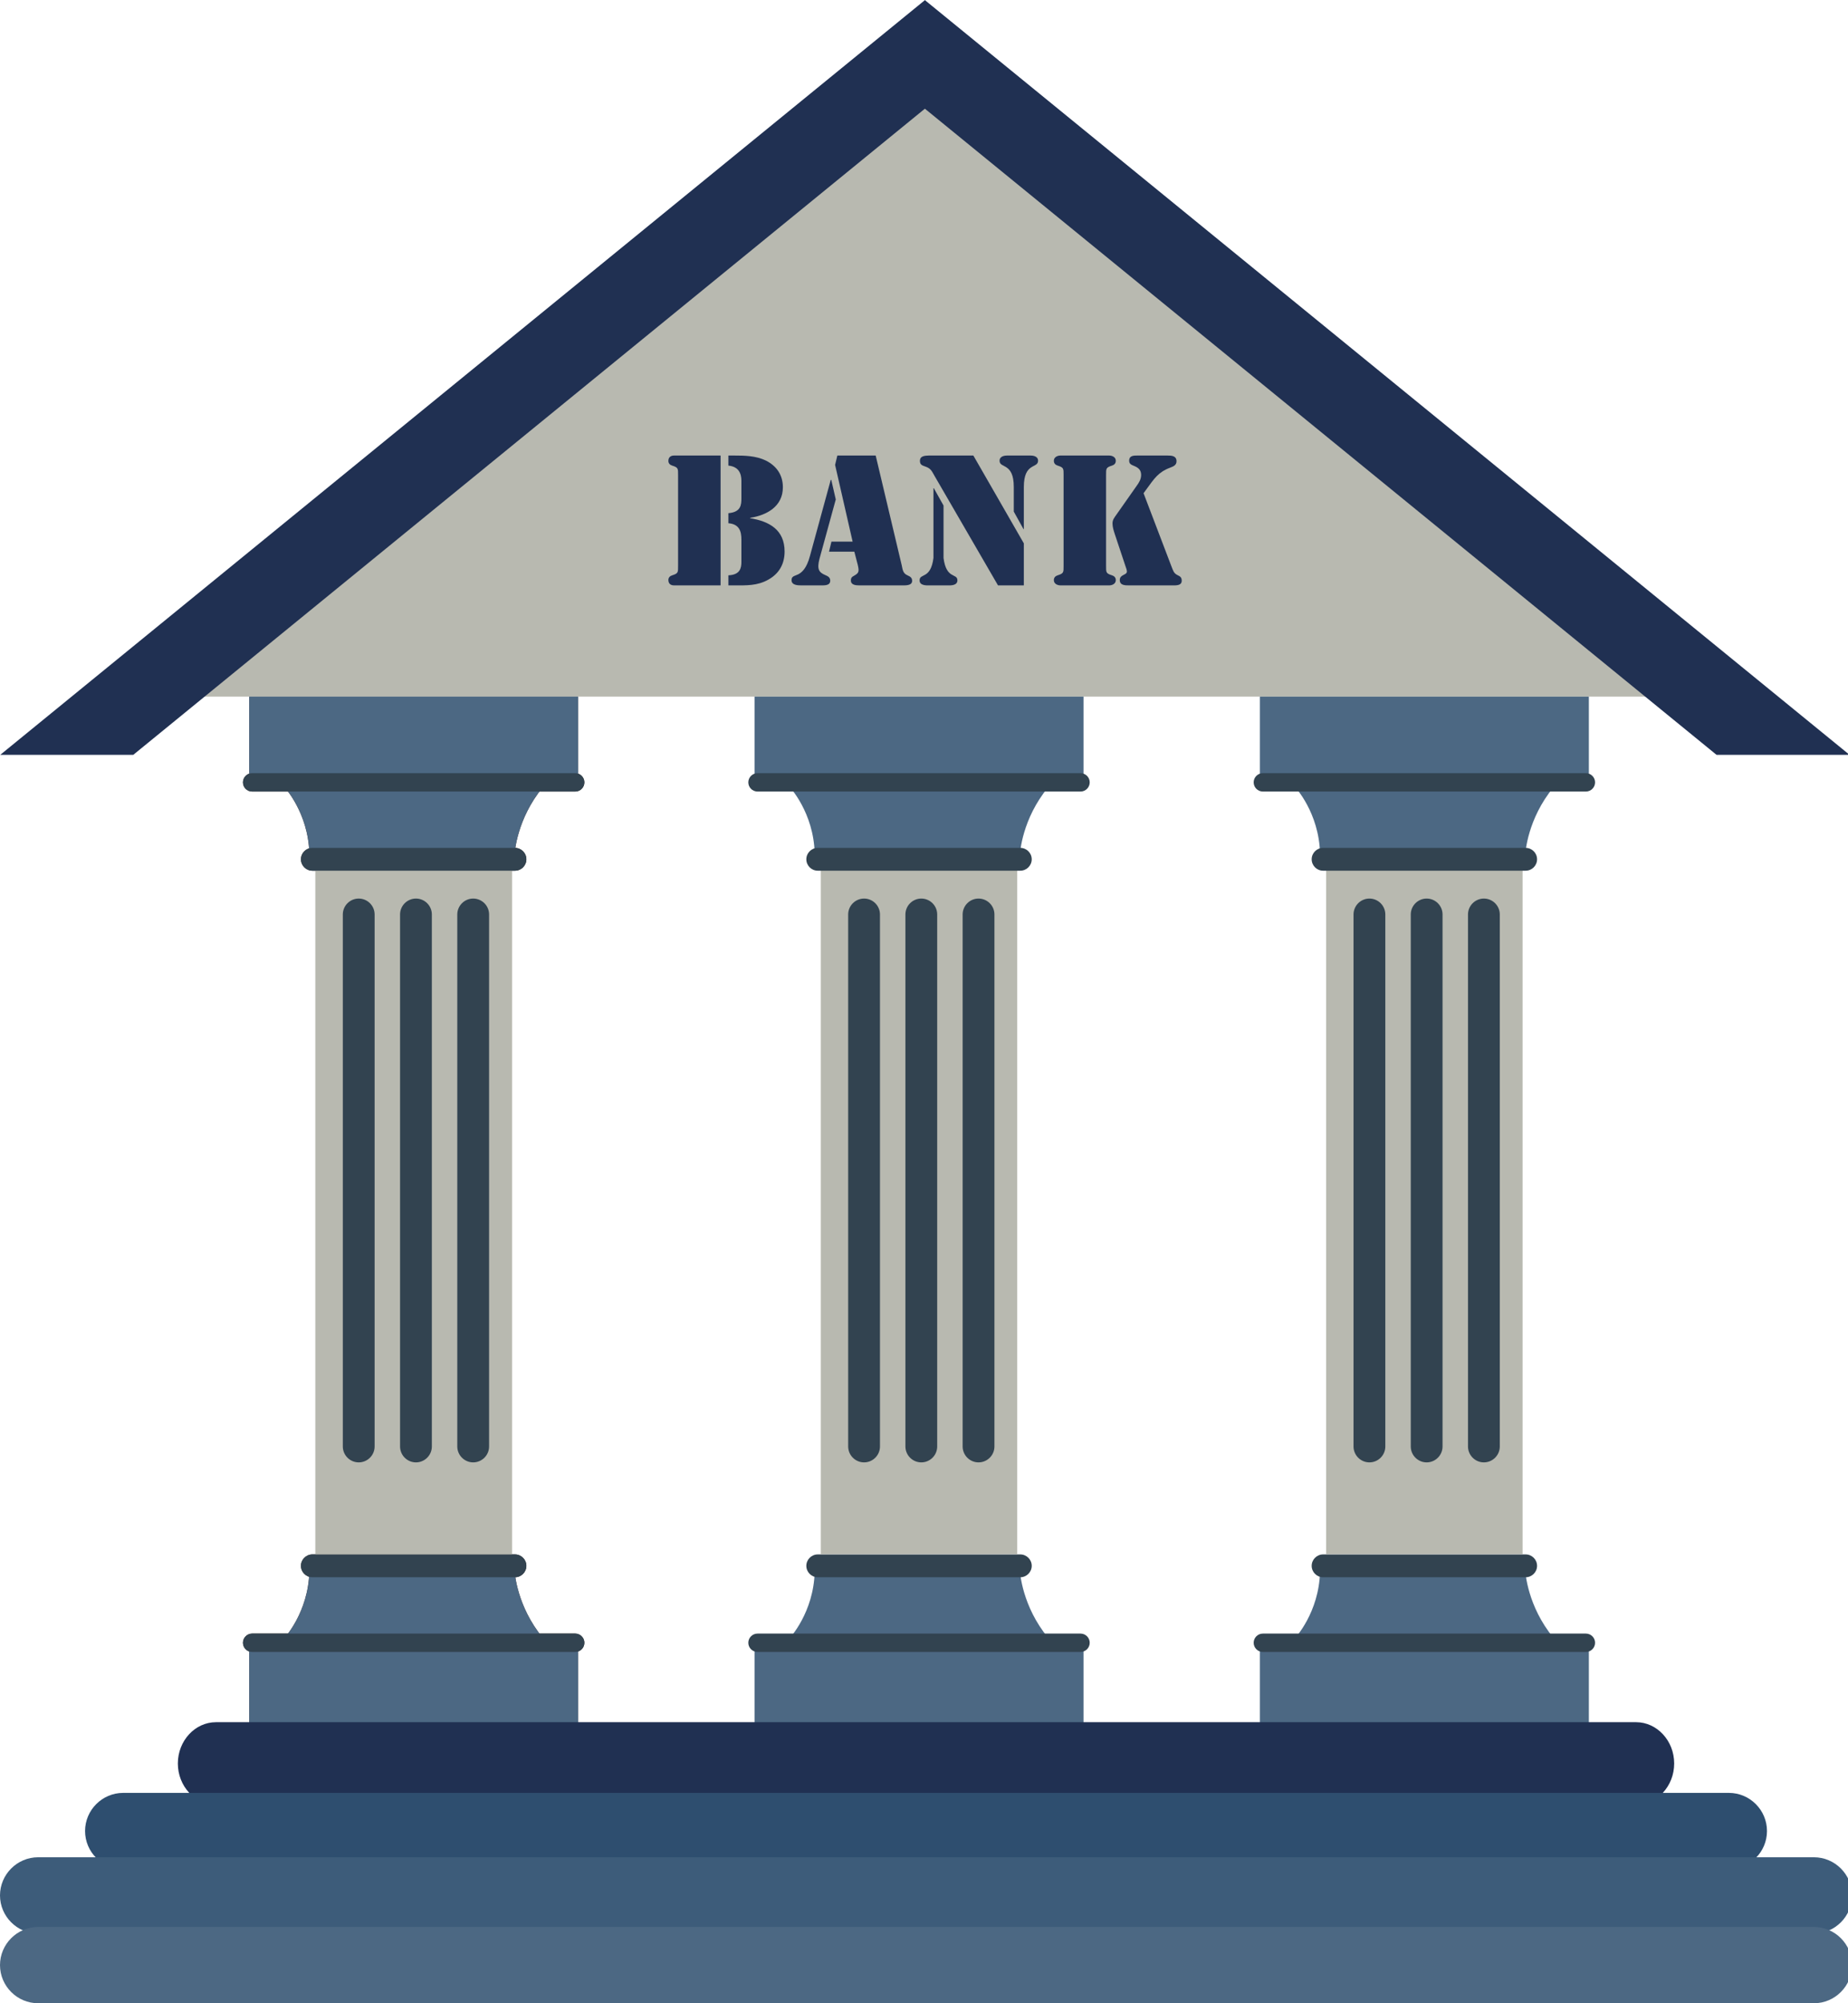 <?xml version="1.0" encoding="UTF-8"?>
<svg width="120px" height="130px" viewBox="0 0 120 130" version="1.1" xmlns="http://www.w3.org/2000/svg" xmlns:xlink="http://www.w3.org/1999/xlink">
    <title>Bank</title>
    <g id="Bank" stroke="none" stroke-width="1" fill="none" fill-rule="evenodd">
        <path d="M18.471,106.293 C18.471,106.293 20.013,104.652 20.086,102.01 L33.423,102.01 C33.423,102.01 33.548,104.235 35.252,106.293 L18.471,106.293" id="Fill-1" fill="#583A2E"></path>
        <polygon id="Fill-2" fill="#583A2E" points="16.181 112.172 37.543 112.172 37.543 106.904 16.181 106.904"></polygon>
        <path d="M16.373,107.203 L37.351,107.203 C37.678,107.203 37.946,106.935 37.946,106.607 L37.946,106.607 C37.946,106.279 37.678,106.011 37.351,106.011 L16.373,106.011 C16.045,106.011 15.777,106.279 15.777,106.607 L15.777,106.607 C15.777,106.935 16.045,107.203 16.373,107.203" id="Fill-3" fill="#2E2821"></path>
        <path d="M20.284,102.355 L33.439,102.355 C33.846,102.355 34.18,102.022 34.18,101.614 L34.18,101.614 C34.18,101.207 33.846,100.874 33.439,100.874 L20.284,100.874 C19.877,100.874 19.543,101.207 19.543,101.614 L19.543,101.614 C19.543,102.022 19.877,102.355 20.284,102.355" id="Fill-4" fill="#2E2821"></path>
        <polygon id="Fill-5" fill="#B8B9B0" points="20.484 100.861 33.239 100.861 33.239 56.236 20.484 56.236"></polygon>
        <path d="M23.294,58.312 L23.294,58.312 C23.862,58.312 24.326,58.776 24.326,59.344 L24.326,93.869 C24.326,94.437 23.862,94.901 23.294,94.901 C22.726,94.901 22.261,94.437 22.261,93.869 L22.261,59.344 C22.261,58.776 22.726,58.312 23.294,58.312" id="Fill-6" fill="#969891"></path>
        <path d="M27.01,58.312 L27.01,58.312 C27.578,58.312 28.042,58.776 28.042,59.344 L28.042,93.869 C28.042,94.437 27.578,94.901 27.01,94.901 C26.442,94.901 25.978,94.437 25.978,93.869 L25.978,59.344 C25.978,58.776 26.442,58.312 27.01,58.312" id="Fill-7" fill="#969891"></path>
        <path d="M30.726,58.312 L30.726,58.312 C31.294,58.312 31.759,58.776 31.759,59.344 L31.759,93.869 C31.759,94.437 31.294,94.901 30.726,94.901 C30.159,94.901 29.694,94.437 29.694,93.869 L29.694,59.344 C29.694,58.776 30.159,58.312 30.726,58.312" id="Fill-8" fill="#969891"></path>
        <path d="M18.471,51.085 C18.471,51.085 20.013,52.725 20.086,55.368 L33.423,55.368 C33.423,55.368 33.548,53.143 35.252,51.085 L18.471,51.085" id="Fill-9" fill="#583A2E"></path>
        <polygon id="Fill-10" fill="#583A2E" points="16.181 50.473 37.543 50.473 37.543 45.206 16.181 45.206"></polygon>
        <path d="M16.373,50.175 L37.351,50.175 C37.678,50.175 37.946,50.443 37.946,50.771 L37.946,50.771 C37.946,51.099 37.678,51.367 37.351,51.367 L16.373,51.367 C16.045,51.367 15.777,51.099 15.777,50.771 L15.777,50.771 C15.777,50.443 16.045,50.175 16.373,50.175" id="Fill-11" fill="#2E2821"></path>
        <path d="M20.284,55.023 L33.439,55.023 C33.846,55.023 34.18,55.356 34.18,55.763 L34.18,55.763 C34.18,56.171 33.846,56.504 33.439,56.504 L20.284,56.504 C19.877,56.504 19.543,56.171 19.543,55.763 L19.543,55.763 C19.543,55.356 19.877,55.023 20.284,55.023" id="Fill-12" fill="#2E2821"></path>
        <polyline id="Fill-13" fill="#B8B9B0" points="109.734 45.206 10.402 45.206 60.068 6.5 109.734 45.206"></polyline>
        <polyline id="Fill-14" fill="#203052" points="120.099 48.984 60.09 0.034 60.069 1.42108547e-13 0.018 48.984 8.655 48.984 60.058 7.054 111.462 48.984 120.099 48.984"></polyline>
        <path d="M18.471,106.293 C18.471,106.293 20.013,104.652 20.086,102.01 L33.423,102.01 C33.423,102.01 33.548,104.235 35.252,106.293 L18.471,106.293" id="Fill-15" fill="#4C6883"></path>
        <polygon id="Fill-16" fill="#4C6883" points="16.181 112.172 37.543 112.172 37.543 106.904 16.181 106.904"></polygon>
        <path d="M16.373,107.203 L37.351,107.203 C37.678,107.203 37.946,106.935 37.946,106.607 L37.946,106.607 C37.946,106.279 37.678,106.011 37.351,106.011 L16.373,106.011 C16.045,106.011 15.777,106.279 15.777,106.607 L15.777,106.607 C15.777,106.935 16.045,107.203 16.373,107.203" id="Fill-17" fill="#324350"></path>
        <path d="M20.284,102.355 L33.439,102.355 C33.846,102.355 34.18,102.022 34.18,101.614 L34.18,101.614 C34.18,101.207 33.846,100.874 33.439,100.874 L20.284,100.874 C19.877,100.874 19.543,101.207 19.543,101.614 L19.543,101.614 C19.543,102.022 19.877,102.355 20.284,102.355" id="Fill-18" fill="#324350"></path>
        <polygon id="Fill-19" fill="#B8B9B0" points="20.484 100.861 33.239 100.861 33.239 56.236 20.484 56.236"></polygon>
        <path d="M23.294,58.312 L23.294,58.312 C23.862,58.312 24.326,58.776 24.326,59.344 L24.326,93.869 C24.326,94.437 23.862,94.901 23.294,94.901 C22.726,94.901 22.261,94.437 22.261,93.869 L22.261,59.344 C22.261,58.776 22.726,58.312 23.294,58.312" id="Fill-20" fill="#324350"></path>
        <path d="M27.01,58.312 L27.01,58.312 C27.578,58.312 28.042,58.776 28.042,59.344 L28.042,93.869 C28.042,94.437 27.578,94.901 27.01,94.901 C26.442,94.901 25.978,94.437 25.978,93.869 L25.978,59.344 C25.978,58.776 26.442,58.312 27.01,58.312" id="Fill-21" fill="#324350"></path>
        <path d="M30.726,58.312 L30.726,58.312 C31.294,58.312 31.759,58.776 31.759,59.344 L31.759,93.869 C31.759,94.437 31.294,94.901 30.726,94.901 C30.159,94.901 29.694,94.437 29.694,93.869 L29.694,59.344 C29.694,58.776 30.159,58.312 30.726,58.312" id="Fill-22" fill="#324350"></path>
        <path d="M18.471,51.085 C18.471,51.085 20.013,52.725 20.086,55.368 L33.423,55.368 C33.423,55.368 33.548,53.143 35.252,51.085 L18.471,51.085" id="Fill-23" fill="#4C6883"></path>
        <polygon id="Fill-24" fill="#4C6883" points="16.181 50.473 37.543 50.473 37.543 45.206 16.181 45.206"></polygon>
        <path d="M16.373,50.175 L37.351,50.175 C37.678,50.175 37.946,50.443 37.946,50.771 L37.946,50.771 C37.946,51.099 37.678,51.367 37.351,51.367 L16.373,51.367 C16.045,51.367 15.777,51.099 15.777,50.771 L15.777,50.771 C15.777,50.443 16.045,50.175 16.373,50.175" id="Fill-25" fill="#324350"></path>
        <path d="M20.284,55.023 L33.439,55.023 C33.846,55.023 34.18,55.356 34.18,55.763 L34.18,55.763 C34.18,56.171 33.846,56.504 33.439,56.504 L20.284,56.504 C19.877,56.504 19.543,56.171 19.543,55.763 L19.543,55.763 C19.543,55.356 19.877,55.023 20.284,55.023" id="Fill-26" fill="#324350"></path>
        <path d="M84.101,106.293 C84.101,106.293 85.643,104.652 85.716,102.01 L99.053,102.01 C99.053,102.01 99.178,104.235 100.882,106.293 L84.101,106.293" id="Fill-27" fill="#4C6883"></path>
        <polygon id="Fill-28" fill="#4C6883" points="81.811 112.172 103.173 112.172 103.173 106.904 81.811 106.904"></polygon>
        <path d="M82.003,107.203 L102.98,107.203 C103.308,107.203 103.576,106.935 103.576,106.607 L103.576,106.607 C103.576,106.279 103.308,106.011 102.98,106.011 L82.003,106.011 C81.675,106.011 81.407,106.279 81.407,106.607 L81.407,106.607 C81.407,106.935 81.675,107.203 82.003,107.203" id="Fill-29" fill="#324350"></path>
        <path d="M85.914,102.355 L99.069,102.355 C99.477,102.355 99.809,102.022 99.809,101.614 L99.809,101.614 C99.809,101.207 99.477,100.874 99.069,100.874 L85.914,100.874 C85.507,100.874 85.174,101.207 85.174,101.614 L85.174,101.614 C85.174,102.022 85.507,102.355 85.914,102.355" id="Fill-30" fill="#324350"></path>
        <polygon id="Fill-31" fill="#B8B9B0" points="86.114 100.861 98.869 100.861 98.869 56.236 86.114 56.236"></polygon>
        <path d="M88.924,58.312 L88.924,58.312 C89.492,58.312 89.956,58.776 89.956,59.344 L89.956,93.869 C89.956,94.437 89.492,94.901 88.924,94.901 C88.356,94.901 87.891,94.437 87.891,93.869 L87.891,59.344 C87.891,58.776 88.356,58.312 88.924,58.312" id="Fill-32" fill="#324350"></path>
        <path d="M92.64,58.312 L92.64,58.312 C93.208,58.312 93.672,58.776 93.672,59.344 L93.672,93.869 C93.672,94.437 93.208,94.901 92.64,94.901 C92.072,94.901 91.608,94.437 91.608,93.869 L91.608,59.344 C91.608,58.776 92.072,58.312 92.64,58.312" id="Fill-33" fill="#324350"></path>
        <path d="M96.356,58.312 L96.356,58.312 C96.924,58.312 97.389,58.776 97.389,59.344 L97.389,93.869 C97.389,94.437 96.924,94.901 96.356,94.901 C95.789,94.901 95.324,94.437 95.324,93.869 L95.324,59.344 C95.324,58.776 95.789,58.312 96.356,58.312" id="Fill-34" fill="#324350"></path>
        <path d="M84.101,51.085 C84.101,51.085 85.643,52.725 85.716,55.368 L99.053,55.368 C99.053,55.368 99.178,53.143 100.882,51.085 L84.101,51.085" id="Fill-35" fill="#4C6883"></path>
        <polygon id="Fill-36" fill="#4C6883" points="81.811 50.473 103.173 50.473 103.173 45.206 81.811 45.206"></polygon>
        <path d="M82.003,50.175 L102.98,50.175 C103.308,50.175 103.576,50.443 103.576,50.771 L103.576,50.771 C103.576,51.099 103.308,51.367 102.98,51.367 L82.003,51.367 C81.675,51.367 81.407,51.099 81.407,50.771 L81.407,50.771 C81.407,50.443 81.675,50.175 82.003,50.175" id="Fill-37" fill="#324350"></path>
        <path d="M85.914,55.023 L99.069,55.023 C99.477,55.023 99.809,55.356 99.809,55.763 L99.809,55.763 C99.809,56.171 99.477,56.504 99.069,56.504 L85.914,56.504 C85.507,56.504 85.174,56.171 85.174,55.763 L85.174,55.763 C85.174,55.356 85.507,55.023 85.914,55.023" id="Fill-38" fill="#324350"></path>
        <path d="M51.286,106.293 C51.286,106.293 52.828,104.652 52.901,102.01 L66.238,102.01 C66.238,102.01 66.363,104.235 68.067,106.293 L51.286,106.293" id="Fill-39" fill="#4C6883"></path>
        <polygon id="Fill-40" fill="#4C6883" points="48.996 112.172 70.358 112.172 70.358 106.904 48.996 106.904"></polygon>
        <path d="M49.188,107.203 L70.166,107.203 C70.493,107.203 70.761,106.935 70.761,106.607 L70.761,106.607 C70.761,106.279 70.493,106.011 70.166,106.011 L49.188,106.011 C48.86,106.011 48.592,106.279 48.592,106.607 L48.592,106.607 C48.592,106.935 48.86,107.203 49.188,107.203" id="Fill-41" fill="#324350"></path>
        <path d="M53.099,102.355 L66.254,102.355 C66.661,102.355 66.995,102.022 66.995,101.614 L66.995,101.614 C66.995,101.207 66.661,100.874 66.254,100.874 L53.099,100.874 C52.692,100.874 52.359,101.207 52.359,101.614 L52.359,101.614 C52.359,102.022 52.692,102.355 53.099,102.355" id="Fill-42" fill="#324350"></path>
        <polygon id="Fill-43" fill="#B8B9B0" points="53.299 100.861 66.054 100.861 66.054 56.236 53.299 56.236"></polygon>
        <path d="M56.109,58.312 L56.109,58.312 C56.676,58.312 57.141,58.776 57.141,59.344 L57.141,93.869 C57.141,94.437 56.676,94.901 56.109,94.901 C55.541,94.901 55.076,94.437 55.076,93.869 L55.076,59.344 C55.076,58.776 55.541,58.312 56.109,58.312" id="Fill-44" fill="#324350"></path>
        <path d="M59.825,58.312 L59.825,58.312 C60.393,58.312 60.857,58.776 60.857,59.344 L60.857,93.869 C60.857,94.437 60.393,94.901 59.825,94.901 C59.257,94.901 58.793,94.437 58.793,93.869 L58.793,59.344 C58.793,58.776 59.257,58.312 59.825,58.312" id="Fill-45" fill="#324350"></path>
        <path d="M63.541,58.312 L63.541,58.312 C64.109,58.312 64.574,58.776 64.574,59.344 L64.574,93.869 C64.574,94.437 64.109,94.901 63.541,94.901 C62.973,94.901 62.509,94.437 62.509,93.869 L62.509,59.344 C62.509,58.776 62.973,58.312 63.541,58.312" id="Fill-46" fill="#324350"></path>
        <path d="M51.286,51.085 C51.286,51.085 52.828,52.725 52.901,55.368 L66.238,55.368 C66.238,55.368 66.363,53.143 68.067,51.085 L51.286,51.085" id="Fill-47" fill="#4C6883"></path>
        <polygon id="Fill-48" fill="#4C6883" points="48.996 50.473 70.358 50.473 70.358 45.206 48.996 45.206"></polygon>
        <path d="M49.188,50.175 L70.166,50.175 C70.493,50.175 70.761,50.443 70.761,50.771 L70.761,50.771 C70.761,51.099 70.493,51.367 70.166,51.367 L49.188,51.367 C48.86,51.367 48.592,51.099 48.592,50.771 L48.592,50.771 C48.592,50.443 48.86,50.175 49.188,50.175" id="Fill-49" fill="#324350"></path>
        <path d="M53.099,55.023 L66.254,55.023 C66.661,55.023 66.995,55.356 66.995,55.763 L66.995,55.763 C66.995,56.171 66.661,56.504 66.254,56.504 L53.099,56.504 C52.692,56.504 52.359,56.171 52.359,55.763 L52.359,55.763 C52.359,55.356 52.692,55.023 53.099,55.023" id="Fill-50" fill="#324350"></path>
        <path d="M46.791,37.988 L46.791,29.562 L43.761,29.562 C43.682,29.562 43.4,29.584 43.4,29.911 C43.4,30.069 43.502,30.17 43.648,30.215 C44.043,30.339 44.031,30.407 44.031,30.824 L44.031,36.727 C44.031,37.144 44.043,37.211 43.648,37.335 C43.502,37.38 43.4,37.481 43.4,37.639 C43.4,37.966 43.682,37.988 43.761,37.988 L46.791,37.988" id="Fill-51" fill="#203052"></path>
        <path d="M50.836,31.623 C50.836,30.824 50.43,30.238 49.732,29.888 C49.078,29.573 48.357,29.562 47.648,29.562 L47.299,29.562 L47.299,30.215 C47.974,30.283 48.143,30.733 48.143,31.206 L48.143,32.333 C48.143,32.75 48.121,33.234 47.299,33.302 L47.299,33.955 C48.019,34.012 48.143,34.496 48.143,35.014 L48.143,36.468 C48.143,36.873 48.053,37.301 47.299,37.335 L47.299,37.988 L47.659,37.988 C48.459,37.988 49.169,38.022 49.889,37.617 C50.599,37.222 50.948,36.591 50.948,35.792 C50.948,34.383 49.957,33.831 48.707,33.628 L48.707,33.606 C49.799,33.437 50.836,32.863 50.836,31.623" id="Fill-52" fill="#203052"></path>
        <path d="M53.213,36.265 L54.271,32.412 L53.979,31.139 L53.945,31.139 L52.593,36.085 C52.379,36.884 52.075,37.144 51.838,37.267 C51.591,37.391 51.399,37.38 51.399,37.65 C51.399,37.977 51.805,37.988 52.03,37.988 L53.325,37.988 C53.551,37.988 53.911,38 53.911,37.684 C53.911,37.459 53.753,37.391 53.573,37.313 C53.19,37.144 53.033,36.952 53.213,36.265" id="Fill-53" fill="#203052"></path>
        <path d="M58.553,36.682 L56.863,29.562 L54.373,29.562 L54.227,30.17 L55.365,35.149 L53.99,35.149 L53.832,35.803 L55.477,35.803 L55.702,36.67 C55.804,37.109 55.759,37.188 55.466,37.358 C55.319,37.436 55.252,37.493 55.252,37.673 C55.252,37.966 55.579,37.988 55.804,37.988 L58.609,37.988 C58.823,37.988 59.229,38 59.229,37.696 C59.229,37.493 59.104,37.414 58.947,37.346 C58.632,37.211 58.62,36.997 58.553,36.682" id="Fill-54" fill="#203052"></path>
        <path d="M66.483,35.262 L63.205,29.562 L60.31,29.562 C60.074,29.573 59.736,29.573 59.736,29.911 C59.736,30.159 59.882,30.204 60.074,30.272 C60.445,30.395 60.501,30.564 60.682,30.88 L64.805,37.988 L66.483,37.988 L66.483,35.262" id="Fill-55" fill="#203052"></path>
        <path d="M61.268,36.208 L61.268,32.806 L60.637,31.68 L60.614,31.68 L60.614,36.208 C60.434,37.617 59.713,37.177 59.713,37.662 C59.713,38.011 60.175,37.988 60.299,37.988 L61.583,37.988 C61.707,37.988 62.169,38.011 62.169,37.662 C62.169,37.177 61.448,37.617 61.268,36.208" id="Fill-56" fill="#203052"></path>
        <path d="M66.483,31.601 C66.483,29.99 67.407,30.418 67.407,29.9 C67.407,29.584 67.035,29.562 66.923,29.562 L65.391,29.562 C65.278,29.562 64.907,29.584 64.907,29.9 C64.907,30.418 65.83,29.99 65.83,31.601 L65.83,33.2 L66.461,34.338 L66.483,34.338 L66.483,31.601" id="Fill-57" fill="#203052"></path>
        <path d="M72.454,29.911 C72.454,29.584 72.082,29.562 72.037,29.562 L68.849,29.562 C68.804,29.562 68.433,29.584 68.433,29.911 C68.433,30.069 68.534,30.17 68.68,30.215 C69.074,30.339 69.064,30.407 69.064,30.824 L69.064,36.727 C69.064,37.144 69.074,37.211 68.68,37.335 C68.534,37.38 68.433,37.481 68.433,37.639 C68.433,37.966 68.804,37.988 68.849,37.988 L72.037,37.988 C72.082,37.988 72.454,37.966 72.454,37.639 C72.454,37.481 72.353,37.38 72.206,37.335 C71.812,37.211 71.823,37.144 71.823,36.727 L71.823,30.824 C71.823,30.407 71.812,30.339 72.206,30.215 C72.353,30.17 72.454,30.069 72.454,29.911" id="Fill-58" fill="#203052"></path>
        <path d="M75.98,30.35 C76.183,30.272 76.397,30.193 76.397,29.934 C76.397,29.573 76.07,29.562 75.8,29.562 L73.873,29.562 C73.637,29.562 73.322,29.55 73.322,29.9 C73.322,30.125 73.49,30.17 73.671,30.249 C73.941,30.362 74.099,30.519 74.099,30.824 C74.099,31.094 73.964,31.319 73.806,31.533 L72.499,33.392 C72.364,33.584 72.24,33.73 72.24,33.967 C72.24,34.203 72.319,34.44 72.387,34.654 L73.085,36.749 C73.119,36.828 73.175,36.997 73.175,37.087 C73.175,37.335 72.713,37.267 72.713,37.639 C72.713,37.988 73.051,37.988 73.31,37.988 L76.138,37.988 C76.363,37.988 76.735,38.011 76.735,37.684 C76.735,37.47 76.634,37.403 76.465,37.324 C76.206,37.2 76.172,37.008 76.07,36.761 L74.257,32.007 L74.471,31.714 C74.944,31.071 75.203,30.643 75.98,30.35" id="Fill-59" fill="#203052"></path>
        <path d="M14.024,111.761 L106.239,111.761 C107.6,111.761 108.713,112.967 108.713,114.441 C108.713,115.914 107.6,117.12 106.239,117.12 L14.024,117.12 C12.663,117.12 11.549,115.914 11.549,114.441 C11.549,112.967 12.663,111.761 14.024,111.761" id="Fill-60" fill="#203052"></path>
        <path d="M7.998,116.349 L112.264,116.349 C113.626,116.349 114.739,117.462 114.739,118.824 C114.739,120.185 113.626,121.299 112.264,121.299 L7.998,121.299 C6.637,121.299 5.524,120.185 5.524,118.824 C5.524,117.462 6.637,116.349 7.998,116.349" id="Fill-61" fill="#2E4E6F"></path>
        <path d="M2.475,120.527 L117.788,120.527 C119.149,120.527 120.263,121.641 120.263,123.002 C120.263,124.363 119.149,125.477 117.788,125.477 L2.475,125.477 C1.114,125.477 0,124.363 0,123.002 C0,121.641 1.114,120.527 2.475,120.527" id="Fill-62" fill="#3D5C7A"></path>
        <path d="M2.475,125.05 L117.788,125.05 C119.149,125.05 120.263,126.164 120.263,127.525 L120.263,127.525 C120.263,128.886 119.149,130 117.788,130 L2.475,130 C1.114,130 0,128.886 0,127.525 L0,127.525 C0,126.164 1.114,125.05 2.475,125.05" id="Fill-63" fill="#4C6883"></path>
    </g>
</svg>